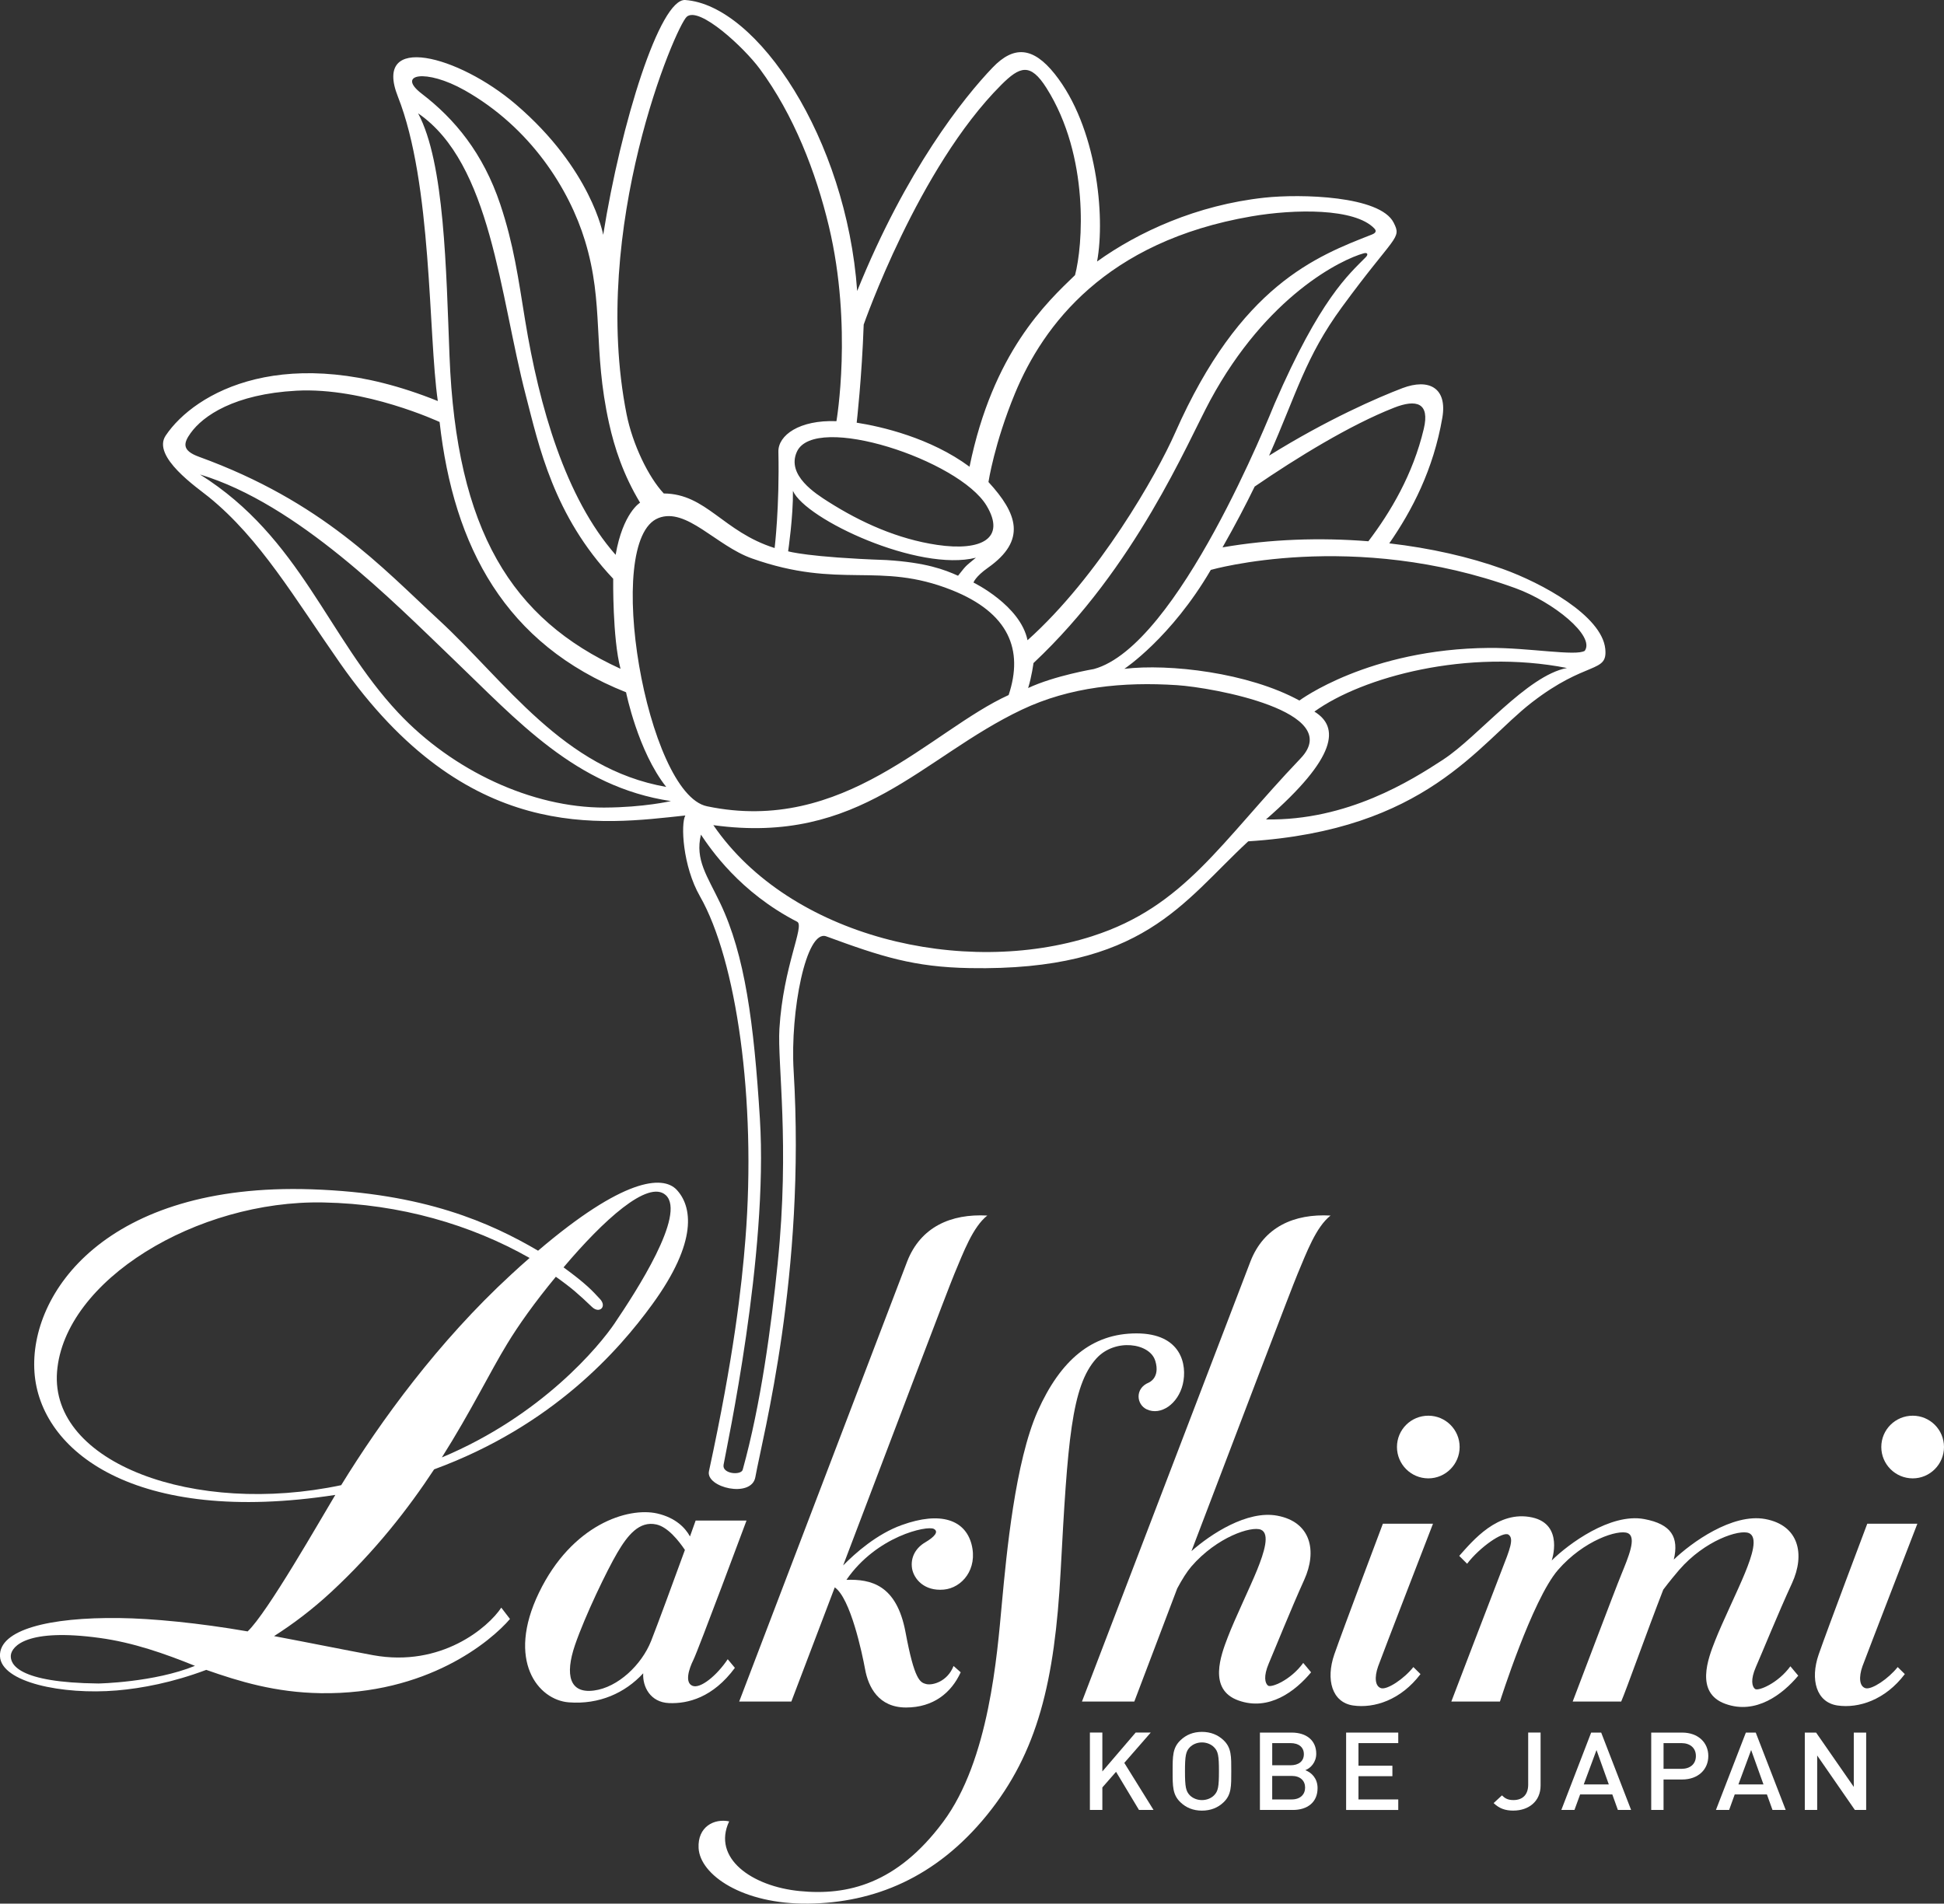 <?xml version="1.0" encoding="UTF-8"?><svg id="_レイヤー_2" xmlns="http://www.w3.org/2000/svg" width="101.756" height="99.661" viewBox="0 0 101.756 99.661"><rect x="0" y="0" width="101.756" height="99.661" fill="#333333" stroke="none"/><defs><style>.cls-1{fill:#fff;}</style></defs><g id="_レイヤー_1-2"><path class="cls-1" d="m36.25,88.258c-.411-.162-.203-.859.043-1.354.244-.486,2.782-7.297,2.782-7.297h-2.663l-.296.83c-.242-.443-.742-.976-1.711-1.201-1.534-.349-4.471.576-6.194,4.146-1.722,3.564-.039,5.619,1.562,5.741,1.598.124,2.95-.495,3.895-1.521-.041.696.369,1.521,1.352,1.56.983.041,2.301-.289,3.447-1.845l-.375-.452c-.574.862-1.438,1.559-1.842,1.393m-2.174-2.335c-.49,1.227-1.723,2.419-2.991,2.582-1.277.167-1.519-.818-.99-2.376.536-1.558,1.687-3.938,2.218-4.838.531-.905,1.146-1.684,2.05-1.479.596.134,1.167.854,1.488,1.332-.582,1.603-1.461,3.986-1.775,4.78"/><path class="cls-1" d="m91.866,88.423c-.162-.125-.244-.49.041-1.146.29-.656,1.192-2.875,1.892-4.388.697-1.515.366-3.034-1.397-3.362-1.728-.321-3.887,1.249-4.789,2.122.275-1.162-.117-1.857-1.553-2.122-1.761-.326-3.976,1.311-4.838,2.17,0,0,.656-1.885-1.022-2.254-1.799-.394-3.12,1.232-3.818,2.012l.412.412c.658-.864,1.887-1.723,2.17-1.521.29.206.081.739-.369,1.885-.45,1.151-2.627,6.851-2.627,6.851h2.545s1.687-5.33,3.038-6.89c1.352-1.557,3.158-2.134,3.648-1.93.493.206.034,1.261-.333,2.167-.369.899-2.182,5.708-2.546,6.653h2.539c.26-.591,1.344-3.648,2.203-5.859.304-.406.677-.856.83-1.031,1.352-1.557,3.158-2.134,3.651-1.93.491.206.163,1.192-.206,2.094-.368.904-1.187,2.583-1.557,3.527-.373.94-1.069,2.744.533,3.32,1.596.579,2.993-.495,3.814-1.476l-.411-.491c-.658.9-1.682,1.311-1.849,1.187"/><path class="cls-1" d="m60.469,71.241c-.278-.933-2.108-1.196-3.083-.119-1.304,1.445-1.505,4.354-1.869,11.15-.309,5.744-1.197,9.472-3.859,12.754-2.665,3.28-5.904,4.593-9.349,4.634-3.445.041-5.668-1.507-5.742-2.909-.057-1.122.818-1.559,1.6-1.397-.904,1.926,1.187,3.406,3.691,3.649,2.5.247,5.086-.369,7.502-3.612,2.423-3.239,2.833-8.771,3.081-11.438.247-2.663.696-7.423,1.88-10.086,1.197-2.667,2.835-4.06,5.168-4.06,2.342,0,2.668,1.636,2.423,2.663-.247,1.029-1.151,1.655-1.883,1.316-.546-.251-.637-1.096.098-1.402,0,0,.62-.242.344-1.144Z"/><path class="cls-1" d="m51.682,63.638c-1.914-.106-3.495.601-4.198,2.405l-8.792,23.038h2.73s.978-2.562,2.273-5.978c.821.57,1.428,3.423,1.586,4.28.17.945.711,2.01,2.146,2.01s2.375-.778,2.859-1.844l-.373-.33c-.32.82-1.101,1.027-1.43.947-.325-.081-.617-.208-1.083-2.708-.466-2.505-1.826-2.789-3.094-2.749,1.581-2.294,4.218-2.852,4.575-2.667.271.143.041.414-.445.701-.491.285-.797.785-.692,1.392.101.527.627,1.175,1.651,1.086.96-.083,1.799-1.077,1.457-2.38-.335-1.263-1.607-1.739-3.65-1-1.295.464-2.417,1.452-3.069,2.115,2.474-6.51,5.519-14.545,5.82-15.257.483-1.149.967-2.461,1.727-3.062"/><path class="cls-1" d="m75.009,79.77h-2.624s-2.088,5.538-2.545,6.85c-.45,1.313-.119,2.502.983,2.667,1.108.162,2.505-.287,3.531-1.643l-.373-.368c-.49.617-1.352,1.189-1.68,1.108-.326-.088-.369-.574-.163-1.15.206-.576,2.871-7.465,2.871-7.465"/><path class="cls-1" d="m74.765,74.116c-.909,0-1.643.73-1.643,1.638,0,.905.734,1.643,1.643,1.643.9,0,1.638-.737,1.638-1.643,0-.907-.737-1.638-1.638-1.638"/><path class="cls-1" d="m100.364,79.77h-2.624s-2.091,5.538-2.545,6.85c-.452,1.313-.122,2.502.983,2.667,1.107.162,2.503-.287,3.527-1.643l-.373-.368c-.491.617-1.349,1.189-1.677,1.108-.328-.088-.371-.574-.167-1.15.211-.576,2.875-7.465,2.875-7.465"/><path class="cls-1" d="m100.12,74.116c-.909,0-1.646.73-1.646,1.638,0,.905.737,1.643,1.646,1.643.9,0,1.636-.737,1.636-1.643,0-.907-.735-1.638-1.636-1.638"/><path class="cls-1" d="m69.646,63.638c-1.914-.106-3.495.601-4.194,2.405l-8.818,23.038h2.74s.962-2.536,2.246-5.921c.251-.469.5-.868.737-1.146,1.347-1.557,3.148-2.132,3.643-1.93.488.206.17,1.191-.194,2.096-.363.899-1.175,2.577-1.536,3.524-.363.942-1.05,2.749.553,3.32,1.601.576,2.99-.49,3.804-1.474l-.411-.491c-.651.9-1.675,1.314-1.842,1.189-.163-.127-.244-.491.034-1.151.282-.656,1.172-2.871,1.859-4.386s.354-3.034-1.414-3.361c-1.567-.292-3.478.962-4.488,1.856,2.442-6.411,5.261-13.821,5.552-14.505.483-1.149.966-2.461,1.728-3.062"/><path class="cls-1" d="m35.416,62.284c-.734-.768-2.801-.6-7.251,3.194-2.485-1.459-5.955-3.017-11.873-3.215-10.74-.352-14.776,5.448-14.488,9.574.284,4.127,5.253,8.045,15.747,6.426-.763,1.265-3.562,6.186-4.589,7.146-2.545-.442-5.002-.679-6.703-.699-3.71-.05-6.306.617-6.26,1.991.05,1.373,3.273,2.04,6.117,1.799,1.301-.11,2.923-.416,4.68-1.077,1.727.606,3.606,1.182,5.986,1.22,5.57.088,8.918-2.72,9.912-3.885l-.455-.593c-.682,1.034-3.139,3.137-6.706,2.49-1.545-.287-3.357-.656-5.187-1.0.997-.636,2.01-1.399,3.007-2.325,2.299-2.136,4.021-4.352,5.371-6.405,6.218-2.282,9.678-6.247,11.407-8.622,2.433-3.335,2.086-5.165,1.284-6.019Zm-30.268,25.852c-4.223-.045-4.622-1.014-4.581-1.481.053-.474.854-1.424,4.648-.904,1.771.242,3.419.825,4.99,1.461-2.146.873-5.057.924-5.057.924Zm12.711-10.383c-7.665,1.622-15.247-1.149-14.873-5.94.38-4.789,7.325-8.993,13.938-8.861,4.02.077,7.735,1.167,10.797,2.906-.349.308-.612.536-.986.887-3.795,3.498-6.799,7.629-8.876,11.008Zm14.332-8.5c-.809,1.203-3.818,4.852-9.063,7.048,1.51-2.386,2.538-4.509,3.424-5.954.582-.96,1.44-2.172,2.543-3.505.845.6,1.201.923,1.893,1.582.39.373.796-.022.414-.421-.392-.423-.711-.783-1.904-1.653,2.057-2.438,4.426-4.617,5.35-3.782,1.086.998-1.57,5.072-2.658,6.684Z"/><path class="cls-1" d="m59.618,94.756l-1.2-1.997-.717.819v1.177h-.652v-4.05h.652v2.036l1.743-2.036h.79l-1.384,1.587,1.529,2.463h-.76Z"/><path class="cls-1" d="m64.044,94.358c-.294.281-.674.434-1.131.434s-.825-.153-1.12-.434c-.419-.397-.413-.845-.413-1.627,0-.78-.006-1.228.413-1.627.294-.281.663-.435,1.12-.435s.836.154,1.131.435c.419.399.405.847.405,1.627,0,.782.013,1.23-.405,1.627Zm-.494-2.883c-.15-.155-.384-.254-.637-.254-.25,0-.482.099-.634.254-.207.213-.253.442-.253,1.256,0,.815.046,1.043.253,1.258.153.154.384.251.634.251.253,0,.487-.097.637-.251.211-.214.254-.442.254-1.258,0-.814-.043-1.043-.254-1.256Z"/><path class="cls-1" d="m67.672,94.756h-1.723v-4.05h1.658c.792,0,1.29.421,1.29,1.109,0,.439-.287.753-.573.859.329.127.642.427.642.941,0,.744-.536,1.142-1.293,1.142Zm-.12-3.499h-.959v1.16h.959c.419,0,.697-.204.697-.581,0-.373-.278-.579-.697-.579Zm.06,1.717h-1.02v1.232h1.02c.452,0,.702-.262.702-.62,0-.358-.25-.612-.702-.612Z"/><path class="cls-1" d="m70.461,94.756v-4.05h2.729v.551h-2.083v1.184h1.776v.548h-1.776v1.217h2.083v.551h-2.729Z"/><path class="cls-1" d="m79.218,94.791c-.435,0-.74-.112-1.036-.394l.436-.403c.147.142.288.245.6.245.48,0,.773-.278.773-.809v-2.725h.649v2.771c0,.84-.634,1.314-1.423,1.314Z"/><path class="cls-1" d="m84.685,94.756l-.291-.813h-1.684l-.297.813h-.687l1.561-4.05h.525l1.566,4.05h-.692Zm-1.118-3.136l-.668,1.8h1.312l-.644-1.8Z"/><path class="cls-1" d="m88.049,93.162h-.973v1.594h-.645v-4.05h1.618c.836,0,1.37.521,1.37,1.226,0,.708-.533,1.23-1.37,1.23Zm-.036-1.905h-.937v1.347h.937c.45,0,.756-.244.756-.672,0-.425-.307-.675-.756-.675Z"/><path class="cls-1" d="m92.779,94.756l-.293-.813h-1.684l-.293.813h-.691l1.567-4.05h.517l1.568,4.05h-.691Zm-1.118-3.136l-.666,1.8h1.312l-.645-1.8Z"/><path class="cls-1" d="m97.09,94.756l-1.972-2.85v2.85h-.648v-4.05h.591l1.973,2.844v-2.844h.648v4.05h-.592Z"/><polygon class="cls-1" points="54.791 20.969 54.788 20.971 54.795 20.965 54.791 20.969"/><polygon class="cls-1" points="68.52 21.499 68.525 21.496 68.523 21.493 68.52 21.499"/><path class="cls-1" d="m84.026,33.97c-.179-1.738-3.311-3.445-5.361-4.182-1.767-.636-3.802-1.095-5.945-1.342,1.181-1.703,2.312-3.858,2.778-6.583.265-1.554-.701-2.068-2.087-1.544-1.267.482-3.934,1.636-6.983,3.536,1.44-3.245,1.9-5.161,3.808-7.769,2.788-3.81,3.149-3.57,2.712-4.431-.713-1.41-4.868-1.511-6.766-1.306-3.541.385-6.603,1.796-8.757,3.342.439-2.376-.011-7.051-2.217-9.82-1.137-1.426-2.143-1.488-3.248-.338-1.519,1.583-4.531,5.36-7.092,11.702C44.3,7.25,39.641.271,35.869.001c-1.323-.095-3.363,6.432-4.295,12.293,0,0-.61-3.443-4.578-6.834-2.996-2.561-7.499-3.765-6.17-.405,1.806,4.561,1.585,12.425,2.091,15.94-7.956-3.204-12.732-.444-14.244,1.808-.741,1.103,1.665,2.737,2.255,3.217,2.697,2.189,4.486,5.288,6.885,8.716,6.635,9.484,13.639,8.429,18.06,7.957-.247.433-.143,2.644.766,4.232,1.907,3.337,2.955,10.651,2.38,17.936-.196,2.497-.611,6.17-1.909,12.16-.185.856,2.226,1.432,2.428.312.388-2.162,2.646-10.614,2.004-21.278-.187-3.102.653-7.422,1.708-7.034,2.9,1.066,4.586,1.609,7.509,1.662,9.086.166,11.134-3.45,14.579-6.637,9.331-.589,12.018-5.079,14.832-7.262,2.886-2.237,3.989-1.513,3.856-2.813Zm-11.065-12.622c1.182-.466,1.891-.264,1.564,1.108-.565,2.383-1.742,4.358-2.899,5.881-2.517-.202-5.145-.114-7.635.32.676-1.192,1.224-2.24,1.683-3.184,2.2-1.508,5.004-3.229,7.286-4.124Zm-1.473-7.882c-.894.909-2.385,2.167-4.77,7.667-.213.493-5.034,12.686-9.46,13.893,0,0-2.062.347-3.442.995.189-.604.28-1.307.28-1.307,5.359-5.029,8.051-11.53,9.249-13.75,2.969-5.496,6.877-7.383,8.039-7.703.212-.057.239.07.104.205Zm-5.987-2.138c2.266-.39,5.42-.44,6.438.634.06.064.162.202-.122.314-2.917,1.142-6.896,2.656-10.305,10.38-.971,2.203-4.006,7.533-7.728,10.862-.37-1.824-2.828-3.02-2.828-3.02,0,0,.089-.303.762-.778,2.037-1.44,1.533-2.839.022-4.485,0,0,.305-2.02,1.39-4.645,1.474-3.559,4.742-7.95,12.371-9.262Zm-16.446,17.199c-2.072-.307-3.99-1.174-5.697-2.258-.646-.411-2.208-1.388-1.645-2.621.938-2.051,8.493.436,9.927,2.824,1.023,1.703-.248,2.4-2.585,2.055Zm2.027.671c-.615.507-.484.385-.935.944-.709-.32-1.677-.692-3.743-.821-4.114-.144-5.15-.458-5.15-.458,0,0,.271-1.843.251-3.164.669,1.499,6.589,4.258,9.577,3.499Zm1.326-24.754c.974-.971,1.522-1.176,2.368.163,2.272,3.598,1.899,8.292,1.495,9.797-1.492,1.438-4.298,4.043-5.522,10.031-2.041-1.514-4.621-2.106-5.907-2.306,0,0,.271-2.368.367-5.135,0,0,2.855-8.212,7.2-12.55ZM35.951.873c.657-.552,2.982,1.602,3.816,2.728,1.784,2.414,2.943,5.416,3.62,8.248,1.253,5.255.395,10.201.395,10.201-1.942-.076-3.058.741-3.038,1.6.064,2.894-.197,5.041-.197,5.041-2.705-.852-3.567-2.837-5.803-2.857-.808-.86-1.635-2.583-1.946-4.146-1.938-9.766,2.578-20.331,3.153-20.815Zm-11.641,3.847c3.476,1.96,5.494,5.205,6.309,7.879,1.021,3.341.388,5.635,1.264,9.574.282,1.267.74,2.681,1.621,4.143,0,0-.898.53-1.28,2.731-2.628-2.981-3.999-7.774-4.736-12.273-.361-2.206-.592-3.952-1.301-6.074-.896-2.679-2.387-4.475-4.112-5.795-1.356-1.037.233-1.313,2.233-.185Zm-2.427,1.211c3.827,2.626,4.268,9.491,5.642,14.779.683,2.631,1.449,6.285,4.572,9.589,0,0-.042,3.099.383,4.714-5.685-2.595-8.595-7.218-8.951-16.379-.177-4.498-.256-10.115-1.645-12.703Zm-11.902,16.738c.646-.901,2.287-2.039,5.536-2.215,3.556-.193,7.493,1.638,7.493,1.638.733,6.546,3.444,11.641,9.76,14.151,0,0,.621,3.09,2.102,4.954-5.393-.942-8.401-5.513-11.912-8.751-2.963-2.732-6.078-6.183-12.544-8.532-.917-.333-.81-.723-.436-1.245Zm21.668,19.61c-3.791.008-7.95-1.923-10.806-4.969-3.7-3.942-5.104-9.164-10.374-12.469,5.109,1.541,10.105,6.647,13.22,9.632,3.372,3.226,6.438,6.723,11.43,7.466,0,0-1.425.331-3.47.339Zm2.816-15.159c1.468-.572,3.013,1.447,4.889,2.114,4.633,1.641,6.638.14,10.454,1.654,3.006,1.193,3.776,3.133,2.988,5.499-4.077,1.854-8.608,7.33-15.793,5.823-3.15-.662-5.47-13.95-2.537-15.089Zm6.244,38.999c-.339,3.314-.88,7.395-1.833,10.826-.084.304-1.083.226-1.002-.257.154-.897,2.348-10.987,1.901-18.131-.313-5.009-.78-8.559-2.078-11.278-.676-1.42-1.324-2.265-1.007-3.583.514.765,2.034,3.016,5.037,4.56.407.208-.728,2.319-.929,5.595-.112,1.825.548,6.044-.09,12.268Zm16.477-17.111c-6.76,2.17-15.827.06-19.847-5.809,7.702,1.061,10.897-3.551,16.139-6.041,2.528-1.203,5.321-1.471,8.128-1.288,1.893.122,8.81,1.384,6.474,3.831-4.19,4.391-6.072,7.757-10.895,9.306Zm18.37-9.25c-1.689,1.103-5.028,3.217-9.29,3.142,3.743-3.264,3.85-4.841,2.534-5.646,2.521-1.819,8.015-3.303,13.219-2.283-2.1.403-4.661,3.61-6.464,4.786Zm7.399-5.692s-.001-0-.001.002c-.045.065-.025.017-0.0.001-.437.298-2.957-.165-5.003-.149-6.322.05-9.936,2.755-9.936,2.755-2.679-1.467-6.821-1.939-9.162-1.66,0,0,2.45-1.623,4.525-5.179,0,0,7.448-2.136,15.955.96,1.979.722,4.161,2.493,3.623,3.269Z"/></g></svg>